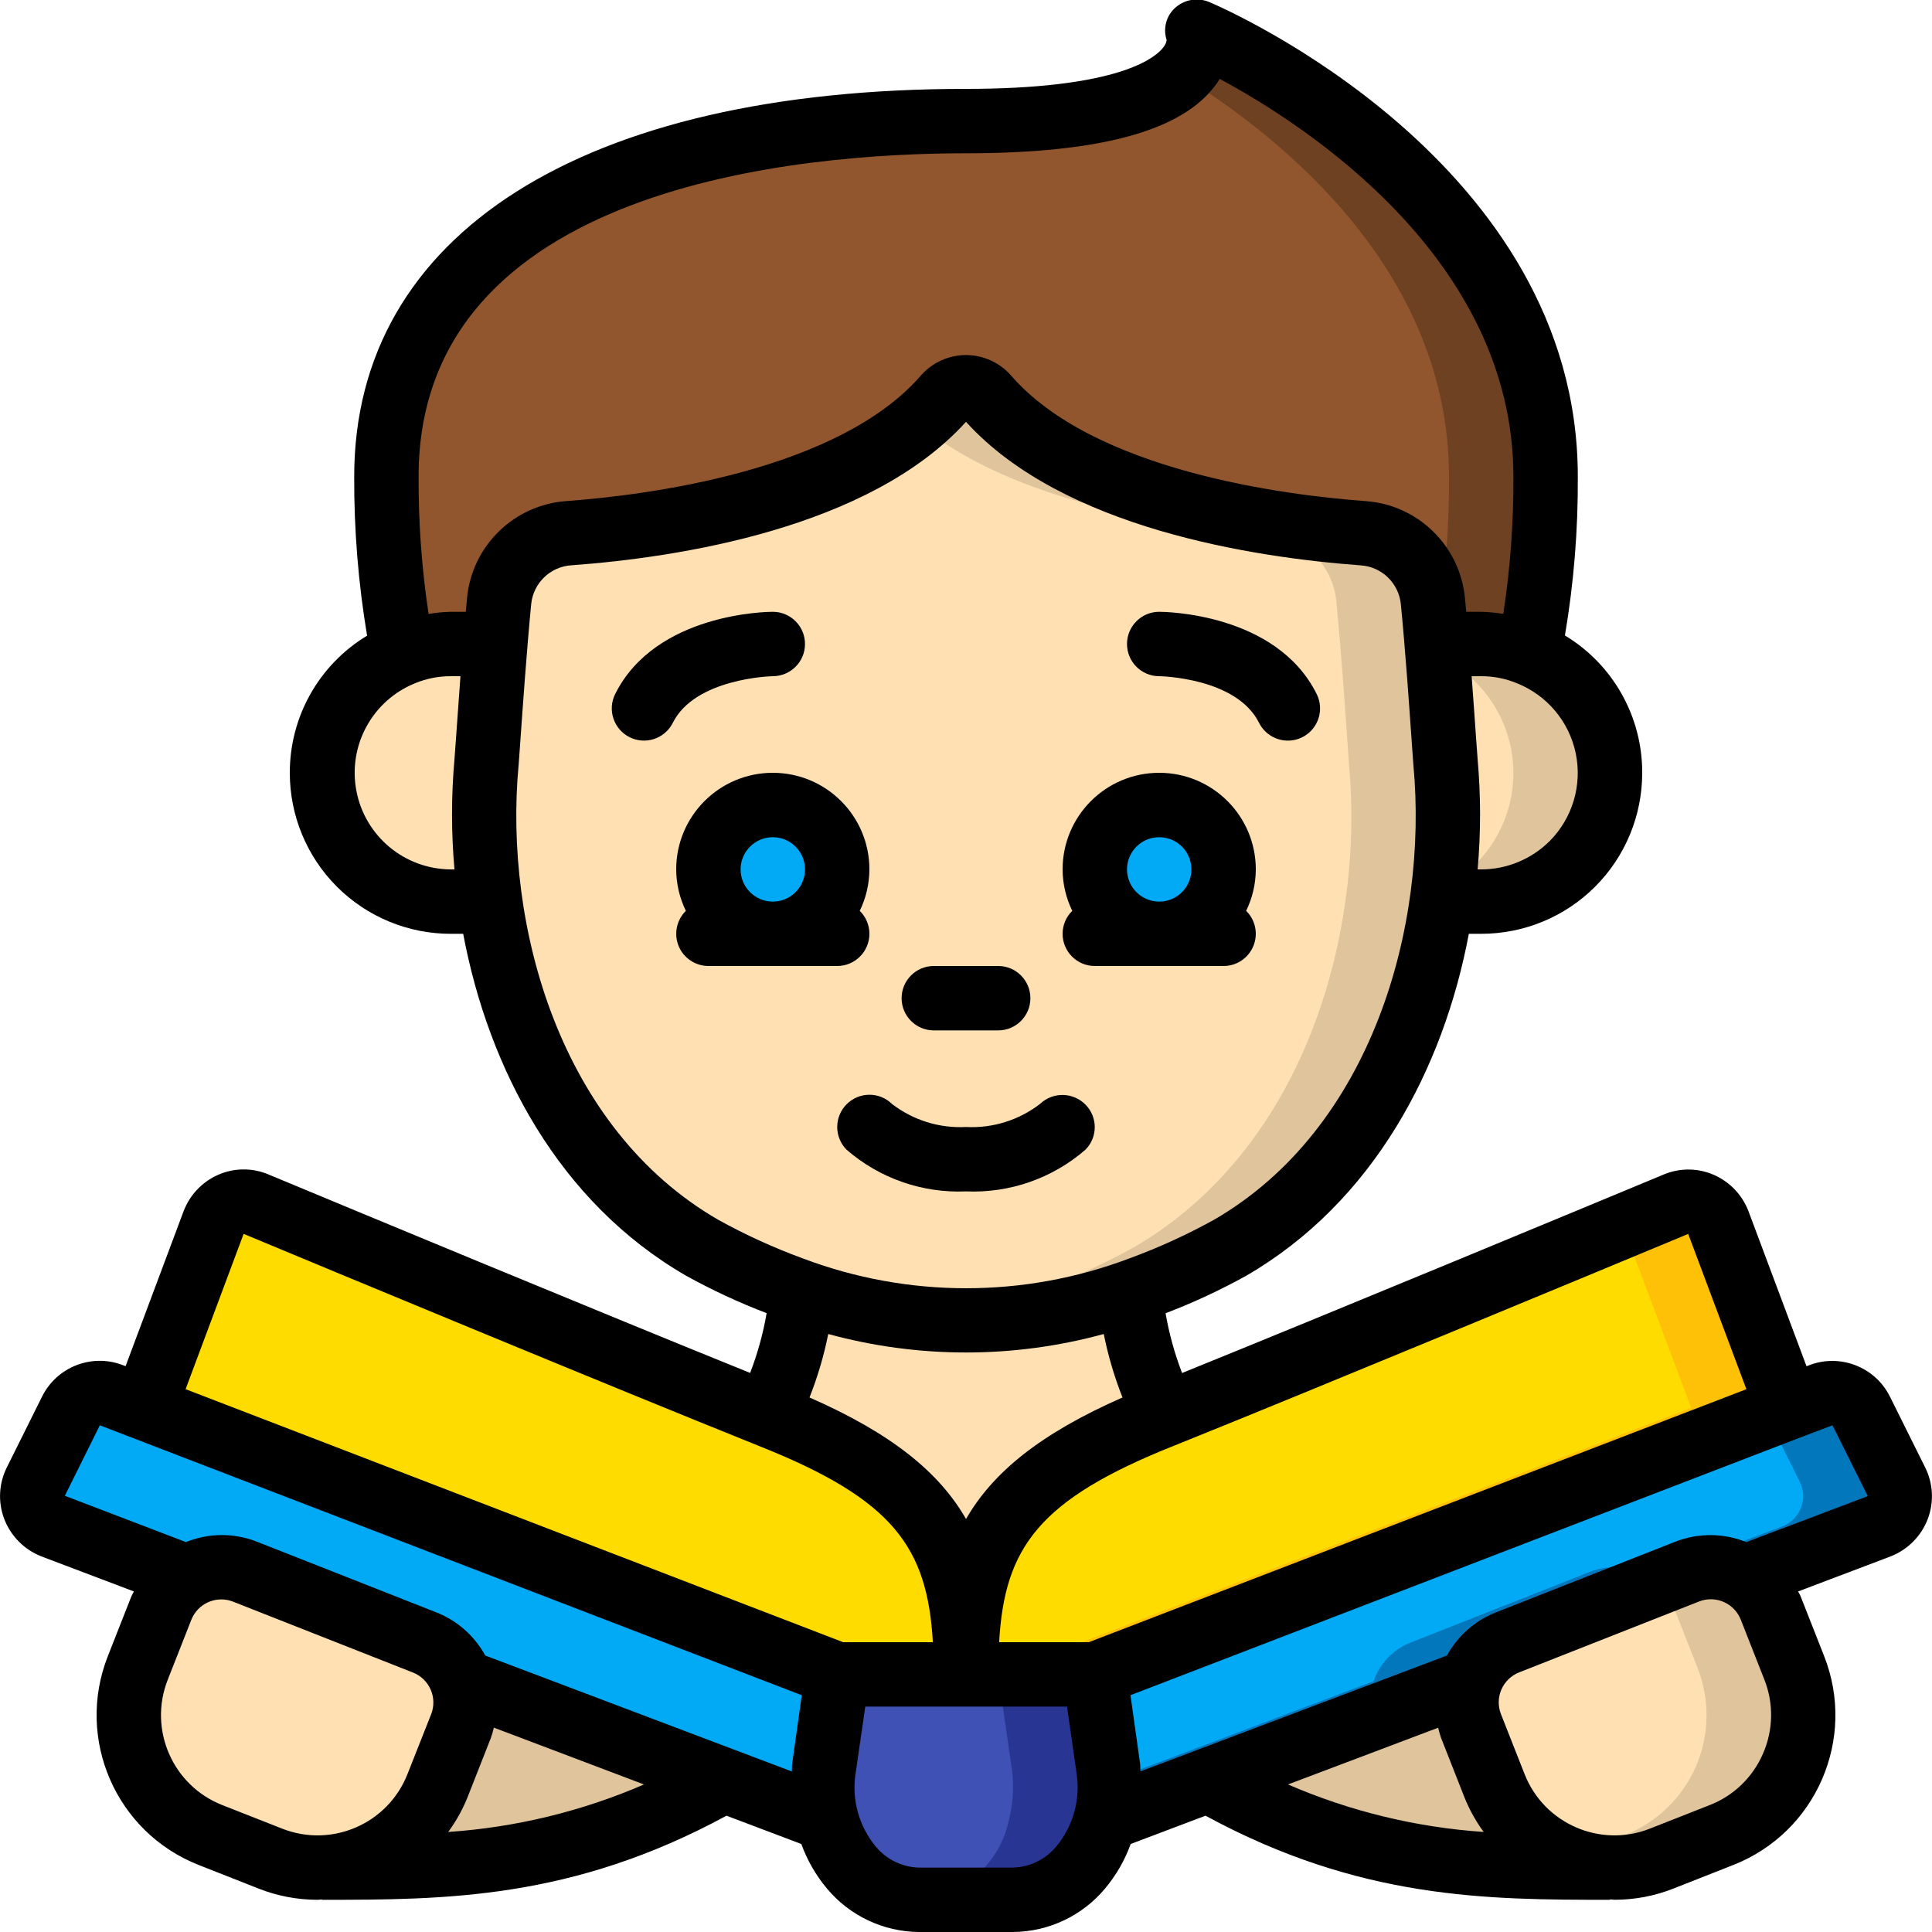 <svg height="512" viewBox="0 0 60 60" width="512" xmlns="http://www.w3.org/2000/svg"><g id="Page-1" fill="none" fill-rule="evenodd"><g id="006---Reading" fill-rule="nonzero" transform="translate(0 -1)"><path id="Shape" d="m44.78 29c-.6 4.28-2.69 8.5-6.59 10.75-.893.493-1.822.918-2.78 1.27-.11.04-.22.08-.33.11-3.287 1.16-6.873 1.16-10.16 0-.11-.03-.22-.07-.33-.11-.958-.352-1.887-.777-2.78-1.27-3.9-2.25-5.99-6.47-6.59-10.75-.206-1.434-.243-2.887-.11-4.33.02-.24.13-1.98.27-3.67.04-.46.08-.92.12-1.34.116-1.135 1.032-2.022 2.17-2.1 3.01-.22 8.97-1.06 11.71-4.27.152-.186.38-.294.62-.294s.468.108.62.294c2.74 3.21 8.7 4.05 11.71 4.27 1.138.078 2.054.965 2.17 2.1.04.42.08.88.12 1.34.14 1.69.25 3.43.27 3.67.133 1.443.096 2.896-.11 4.33z" fill="#ffe0b2"/><path id="Shape" d="m44.89 24.67c-.02-.24-.13-1.98-.27-3.67-.04-.46-.08-.92-.12-1.34-.116-1.135-1.032-2.022-2.17-2.1-3.01-.22-8.97-1.06-11.71-4.27-.152-.186-.38-.294-.62-.294s-.468.108-.62.294c-.269.308-.564.594-.88.854 2.984 2.5 8.109 3.217 10.83 3.416 1.138.078 2.054.965 2.17 2.1.04.42.08.88.12 1.34.14 1.69.25 3.43.27 3.67.133 1.443.096 2.896-.11 4.33-.6 4.28-2.69 8.5-6.59 10.75-.893.493-1.822.918-2.78 1.27-.11.04-.22.08-.33.11-1.157.406-2.359.671-3.58.789 2.225.222 4.471-.047 6.58-.789.11-.03.22-.07.33-.11.958-.352 1.887-.777 2.78-1.27 3.9-2.25 5.99-6.47 6.59-10.75.206-1.434.243-2.887.11-4.33z" fill="#dfc49c"/><path id="Shape" d="m15.22 29h-1.22c-1.915-.003-3.559-1.361-3.922-3.241-.363-1.88.656-3.753 2.432-4.469h.01c.47-.193.972-.291 1.48-.29l1.38-0c-.14 1.69-.25 3.43-.27 3.67-.133 1.443-.096 2.896.11 4.33z" fill="#ffe0b2"/><path id="Shape" d="m50 25c.001 1.061-.42 2.079-1.17 2.83s-1.769 1.171-2.83 1.17h-1.22c.206-1.434.243-2.887.11-4.33-.02-.24-.13-1.98-.27-3.67l1.38 0c.508-.001 1.01.097 1.48.29 1.521.604 2.519 2.074 2.52 3.71z" fill="#ffe0b2"/><path id="Shape" d="m47.48 21.29c-.47-.193-.972-.291-1.48-.29l-1.38-0.0.03.373c1.195.538 2.049 1.629 2.285 2.919.236 1.289-.178 2.612-1.105 3.538-.297.282-.634.518-1 .7-.019.155-.031.311-.053.466h1.223c1.913-.007 3.552-1.368 3.913-3.246.361-1.878-.659-3.749-2.433-4.464z" fill="#dfc49c"/><path id="Shape" d="m48 15.8c.02 1.843-.155 3.683-.52 5.49-.47-.193-.972-.291-1.48-.29h-1.38c-.04-.46-.08-.92-.12-1.34-.116-1.135-1.032-2.022-2.17-2.1-3.01-.22-8.97-1.06-11.71-4.27-.152-.186-.38-.294-.62-.294s-.468.108-.62.294c-2.74 3.21-8.7 4.05-11.71 4.27-1.138.078-2.054.965-2.17 2.1-.04.42-.08.88-.12 1.34h-1.38c-.508-.001-1.01.097-1.48.29h-.01c-.356-1.808-.527-3.647-.51-5.49 0-8.28 9-11.04 18-11.04 8.1 0 7.2-2.76 7.2-2.76s10.8 4.6 10.8 13.8z" fill="#91562d"/><path id="Shape" d="m37.2 2c.096.507-.105 1.024-.518 1.334 3.189 1.971 8.318 6.126 8.318 12.466.012 1.636-.125 3.27-.408 4.882.009.106.019.211.028.318h1.38c.508-.001 1.01.097 1.48.29.365-1.807.54-3.647.52-5.49 0-9.2-10.8-13.8-10.8-13.8z" fill="#6d4122"/><path id="Shape" d="m34.34 57.49c-.275 1.396-1.46 2.429-2.88 2.51h-2.92c-1.42-.081-2.605-1.114-2.88-2.51-.127-.513-.155-1.046-.08-1.57l.42-2.92h8l.42 2.92c.075.524.047 1.057-.08 1.57z" fill="#3f51b5"/><path id="Shape" d="m34.42 55.92-.42-2.92h-3l.42 2.92c.075.524.047 1.057-.08 1.57-.273 1.381-1.436 2.409-2.84 2.51h.04 2.92c1.42-.081 2.605-1.114 2.88-2.51.127-.513.155-1.046.08-1.57z" fill="#283593"/><path id="Shape" d="m25.66 57.49-3.17-1.2-8.15-3.08c-.188-.55-.609-.989-1.15-1.2l-5.58-2.2c-.593-.233-1.261-.17-1.8.17l-4.17-1.58c-.264-.104-.471-.313-.572-.578-.101-.265-.086-.559.042-.812l1.09-2.19c.229-.465.776-.678 1.26-.49l1.02.39 21.52 8.28-.42 2.92c-.075.524-.047 1.057.08 1.57z" fill="#02a9f4"/><path id="Shape" d="m58.36 48.4-4.17 1.58c-.539-.34-1.207-.403-1.8-.17l-5.58 2.2c-.541.211-.962.65-1.15 1.2l-8.15 3.08-3.17 1.2c.127-.513.155-1.046.08-1.57l-.42-2.92 21.52-8.28 1.02-.39c.484-.188 1.031.025 1.26.49l1.09 2.19c.128.253.143.548.042.812-.101.265-.309.474-.572.578z" fill="#02a9f4"/><path id="Shape" d="m58.89 47.01-1.09-2.19c-.229-.465-.776-.678-1.26-.49l-1.02.39-.646.249 1.016 2.041c.128.253.143.548.042.812-.101.265-.309.474-.572.578l-4.17 1.58c-.539-.34-1.207-.403-1.8-.17l-5.58 2.2c-.541.211-.962.65-1.15 1.2l-8.15 3.08-.073.028c.022.393-.012.788-.1 1.172l3.17-1.2 8.15-3.08c.188-.55.609-.989 1.15-1.2l5.58-2.2c.593-.233 1.261-.17 1.8.17l4.17-1.58c.264-.103.472-.312.574-.577.101-.265.087-.56-.041-.813z" fill="#0377bc"/><path id="Shape" d="m30 53h-4l-21.52-8.28 2.16-5.75c.092-.254.285-.459.532-.567s.529-.109.778-.003c2.89 1.2 11.62 4.82 15.85 6.52.07.03.13.05.2.08 5 2 6 4 6 8z" fill="#ffdc00"/><path id="Shape" d="m55.52 44.72-21.52 8.28h-4c0-4 1-6 6-8 .07-.03.13-.05.2-.08 4.23-1.7 12.96-5.32 15.85-6.52.249-.106.53-.105.778.003s.44.313.532.567z" fill="#ffdc00"/><path id="Shape" d="m53.36 38.97c-.092-.254-.285-.459-.532-.567s-.529-.109-.778-.003l-1.647.683 2.117 5.637-21.52 8.28h3l21.52-8.28z" fill="#fec108"/><path id="Shape" d="m14.32 54.6-.74 1.86c-.583 1.482-1.988 2.479-3.58 2.54-.547.019-1.092-.076-1.6-.28l-1.86-.73c-.988-.388-1.782-1.153-2.206-2.126-.424-.974-.443-2.076-.054-3.064l.73-1.86c.409-1.027 1.57-1.532 2.6-1.13l5.58 2.2c1.022.409 1.525 1.563 1.13 2.59z" fill="#ffe0b2"/><path id="Shape" d="m53.46 57.99-1.86.73c-.508.204-1.053.299-1.6.28-1.592-.061-2.997-1.058-3.58-2.54l-.74-1.86c-.395-1.027.108-2.181 1.13-2.59l5.58-2.2c1.03-.402 2.191.103 2.6 1.13l.73 1.86c.389.988.37 2.09-.054 3.064-.424.974-1.218 1.739-2.206 2.126z" fill="#ffe0b2"/><path id="Shape" d="m55.72 52.8-.73-1.86c-.409-1.027-1.57-1.532-2.6-1.13l-.96.378c.245.201.437.459.56.752l.73 1.86c.389.988.37 2.09-.054 3.064-.424.974-1.218 1.739-2.206 2.126l-1.808.71c.429.177.885.279 1.348.3.547.019 1.092-.076 1.6-.28l1.86-.73c.988-.388 1.782-1.153 2.206-2.126.424-.974.443-2.076.054-3.064z" fill="#dfc49c"/><path id="Shape" d="m36.2 44.92c-.07.03-.13.05-.2.08-5 2-6 4-6 8 0-4-1-6-6-8-.07-.03-.13-.05-.2-.08.603-1.184.983-2.469 1.12-3.79 3.287 1.16 6.873 1.16 10.16 0 .137 1.321.517 2.606 1.12 3.79z" fill="#ffe0b2"/><path id="Shape" d="m22.49 56.29c-4.76 2.71-8.63 2.71-12.49 2.71 1.592-.061 2.997-1.058 3.58-2.54l.74-1.86c.176-.445.183-.94.02-1.39z" fill="#dfc49c"/><path id="Shape" d="m50 59c-3.86 0-7.73 0-12.49-2.71l8.15-3.08c-.163.45-.156.945.02 1.39l.74 1.86c.583 1.482 1.988 2.479 3.58 2.54z" fill="#dfc49c"/><circle id="Oval" cx="24" cy="28" fill="#02a9f4" r="2"/><circle id="Oval" cx="36" cy="28" fill="#02a9f4" r="2"/><g fill="#000"><path id="Shape" d="m1.285 49.335 2.873 1.089c-.023.051-.056.1-.077.149l-.732 1.861c-1.012 2.569.251 5.472 2.82 6.484l1.861.733c.581.23 1.201.348 1.826.349.049 0 .1-.009.144-.011v.011c3.818 0 7.765-.008 12.562-2.612l2.324.879c.181.503.45.97.793 1.38.708.85 1.755 1.345 2.862 1.353h2.918c1.107-.008 2.154-.503 2.862-1.353.343-.41.612-.877.793-1.38l2.324-.879c4.797 2.604 8.744 2.612 12.562 2.612v-.012c.048 0 .095.011.144.011.625-0 1.245-.118 1.826-.348l1.861-.733c2.569-1.012 3.832-3.915 2.82-6.484l-.732-1.861c-.021-.053-.053-.1-.077-.149l2.889-1.095c.526-.211.94-.632 1.14-1.162.196-.522.164-1.102-.086-1.6l-1.095-2.2c-.462-.92-1.547-1.338-2.507-.968l-.08.031-1.8-4.808c-.192-.509-.581-.918-1.079-1.136-.495-.216-1.058-.22-1.556-.011-2.451 1.02-10.35 4.3-14.958 6.165-.231-.6-.403-1.222-.512-1.856.86-.328 1.695-.717 2.5-1.162 3.947-2.286 6.127-6.422 6.918-10.622h.384c1.326.001 2.599-.525 3.537-1.463s1.464-2.211 1.463-3.537c.005-1.745-.906-3.364-2.4-4.265.276-1.63.41-3.282.4-4.935 0-9.749-10.942-14.522-11.408-14.72-.356-.168-.778-.111-1.077.145-.291.248-.403.646-.286 1.009 0 .012.007.122-.15.295-.336.371-1.6 1.231-6.079 1.231-11.9 0-19 4.5-19 12.04-.007 1.655.127 3.308.4 4.941-1.492.9-2.403 2.516-2.4 4.259-.001 1.326.525 2.599 1.463 3.537s2.211 1.464 3.537 1.463h.384c.791 4.2 2.971 8.336 6.924 10.619.805.445 1.64.834 2.5 1.162-.109.634-.281 1.256-.512 1.856-4.527-1.828-12.496-5.137-14.962-6.165-.498-.21-1.061-.206-1.556.011-.498.218-.886.628-1.078 1.136l-1.8 4.808-.072-.027c-.967-.379-2.063.044-2.523.975l-1.085 2.18c-.256.501-.289 1.086-.091 1.612.203.535.623.959 1.156 1.168zm7.478 8.455-1.863-.733c-1.541-.608-2.298-2.349-1.691-3.89l.732-1.861c.097-.248.289-.446.533-.552.244-.106.52-.11.767-.012l5.583 2.2c.248.097.446.289.552.533s.11.52.012.767l-.735 1.858c-.608 1.54-2.349 2.297-3.89 1.69zm5.159.1c.241-.328.44-.685.593-1.062l.732-1.861c.036-.103.066-.208.09-.314l4.663 1.765c-1.927.834-3.983 1.333-6.078 1.475zm18.889.443c-.331.409-.825.653-1.352.667h-2.918c-.526-.013-1.02-.256-1.352-.664-.52-.634-.744-1.46-.617-2.27l.3-2.066h6.266l.295 2.066c.126.811-.101 1.637-.622 2.27zm-7.089-15.904c2.801.765 5.755.765 8.556 0 .135.673.33 1.333.582 1.971-2.546 1.119-4.026 2.324-4.859 3.774-.833-1.452-2.314-2.657-4.861-3.774.252-.638.447-1.298.582-1.971zm18.941 12.227c.024.106.054.211.09.314l.732 1.861c.153.377.352.734.592 1.062-2.095-.142-4.15-.641-6.077-1.475zm10.087.807c-.315.731-.909 1.305-1.65 1.594l-1.862.733c-1.541.607-3.283-.151-3.89-1.692l-.733-1.861c-.098-.247-.094-.523.012-.767s.304-.436.552-.533l5.583-2.2c.247-.098.523-.094.767.012s.436.304.533.552l.732 1.861c.294.742.278 1.571-.044 2.301zm3.256-8-3.772 1.429c-.707-.286-1.496-.291-2.206-.013l-5.583 2.2c-.643.255-1.176.727-1.507 1.334l-9.521 3.6c-.007-.078 0-.153-.009-.231l-.3-2.136 20.774-7.993 1.027-.389zm-5.578-8.144 1.808 4.824-20.421 7.857h-2.786c.168-2.945 1.234-4.428 5.426-6.1l.117-.047c4.293-1.727 13.228-5.438 15.856-6.532zm-4.3-12.2c-.565.563-1.33.88-2.128.881h-.111c.101-1.138.101-2.282 0-3.42-.008-.08-.025-.324-.049-.672-.034-.485-.081-1.169-.137-1.908l.297 0c.381-.001.758.073 1.11.219.935.373 1.621 1.19 1.826 2.176.205.986-.099 2.009-.808 2.724zm-34.128.881c-1.435-.007-2.664-1.03-2.932-2.44-.268-1.41.5-2.812 1.832-3.345.349-.143.723-.216 1.1-.215l.3-0c-.056.739-.1 1.423-.137 1.908-.024.348-.041.592-.049.672-.101 1.138-.101 2.282 0 3.42zm.506-8.438c-.014.142-.028.29-.042.438h-.464c-.231.006-.462.028-.69.066-.213-1.412-.317-2.838-.31-4.266 0-9.062 11.889-10.04 17-10.04 4.181 0 6.719-.7 7.76-2.131.043-.059.082-.119.118-.179 2.616 1.403 9.122 5.572 9.122 12.35.008 1.428-.097 2.854-.314 4.266-.227-.038-.456-.06-.686-.066h-.464c-.014-.148-.028-.3-.042-.438-.16-1.619-1.464-2.886-3.087-3-2.461-.181-8.462-.926-11.033-3.929-.353-.386-.852-.606-1.375-.606s-1.022.22-1.375.606c-2.57 3-8.571 3.747-11.032 3.928-1.623.114-2.928 1.382-3.087 3.001zm1.6 5.2c.008-.086.026-.346.052-.72.07-1 .2-2.85.339-4.286.067-.649.592-1.156 1.243-1.2 3.313-.241 9.26-1.145 12.26-4.456 3 3.31 8.948 4.214 12.261 4.458.651.044 1.176.551 1.243 1.2.142 1.436.269 3.285.339 4.286.026.374.044.634.052.72.461 4.979-1.277 11.277-6.2 14.121-.845.467-1.725.868-2.632 1.2-3.261 1.23-6.859 1.23-10.12 0-.907-.332-1.787-.733-2.632-1.2-4.929-2.843-6.667-9.141-6.206-14.12zm-8.54 14.557c2.635 1.1 11.569 4.807 15.838 6.519l.225.091c4.116 1.646 5.171 3.127 5.342 6.071h-2.785l-20.422-7.858zm-4.466 5.945 21.8 8.383-.3 2.136c-.011.078 0 .153-.009.231l-9.521-3.6c-.332-.607-.865-1.079-1.507-1.335l-5.583-2.2c-.71-.279-1.499-.275-2.206.012l-3.76-1.438z"/><path id="Shape" d="m27 30c0-.268-.108-.526-.3-.713.196-.401.298-.841.3-1.287 0-1.657-1.343-3-3-3s-3 1.343-3 3c.002.446.104.886.3 1.287-.289.285-.378.716-.225 1.091s.519.621.925.622h4c.552 0 1-.448 1-1zm-3-3c.552 0 1 .448 1 1s-.448 1-1 1-1-.448-1-1 .448-1 1-1z"/><path id="Shape" d="m33 30c0 .552.448 1 1 1h4c.406-0.0.771-.246.925-.622s.065-.807-.225-1.091c.196-.401.298-.841.3-1.287 0-1.657-1.343-3-3-3s-3 1.343-3 3c.002.446.104.886.3 1.287-.192.187-.3.445-.3.713zm3-3c.552 0 1 .448 1 1s-.448 1-1 1-1-.448-1-1 .448-1 1-1z"/><path id="Shape" d="m26.293 35.293c-.39.39-.39 1.024 0 1.414 1.025.889 2.352 1.351 3.707 1.293 1.355.058 2.682-.404 3.707-1.293.387-.386.389-1.011.006-1.4-.383-.391-1.009-.404-1.408-.029-.657.509-1.475.765-2.305.722-.828.043-1.644-.211-2.3-.717-.392-.383-1.02-.379-1.407.01z"/><path id="Shape" d="m29 33h2c.552 0 1-.448 1-1s-.448-1-1-1h-2c-.552 0-1 .448-1 1s.448 1 1 1z"/><path id="Shape" d="m24 22c.552 0 1-.448 1-1s-.448-1-1-1c-.147 0-3.633.029-4.895 2.553-.247.494-.046 1.095.448 1.342.494.247 1.095.046 1.342-.448.692-1.385 3.062-1.447 3.105-1.447z"/><path id="Shape" d="m36 22c.023 0 2.4.04 3.1 1.447.16.32.478.53.835.552.357.022.698-.149.895-.447.197-.298.22-.679.06-.999-1.257-2.524-4.743-2.553-4.89-2.553-.552 0-1 .448-1 1s.448 1 1 1z"/></g></g></g></svg>